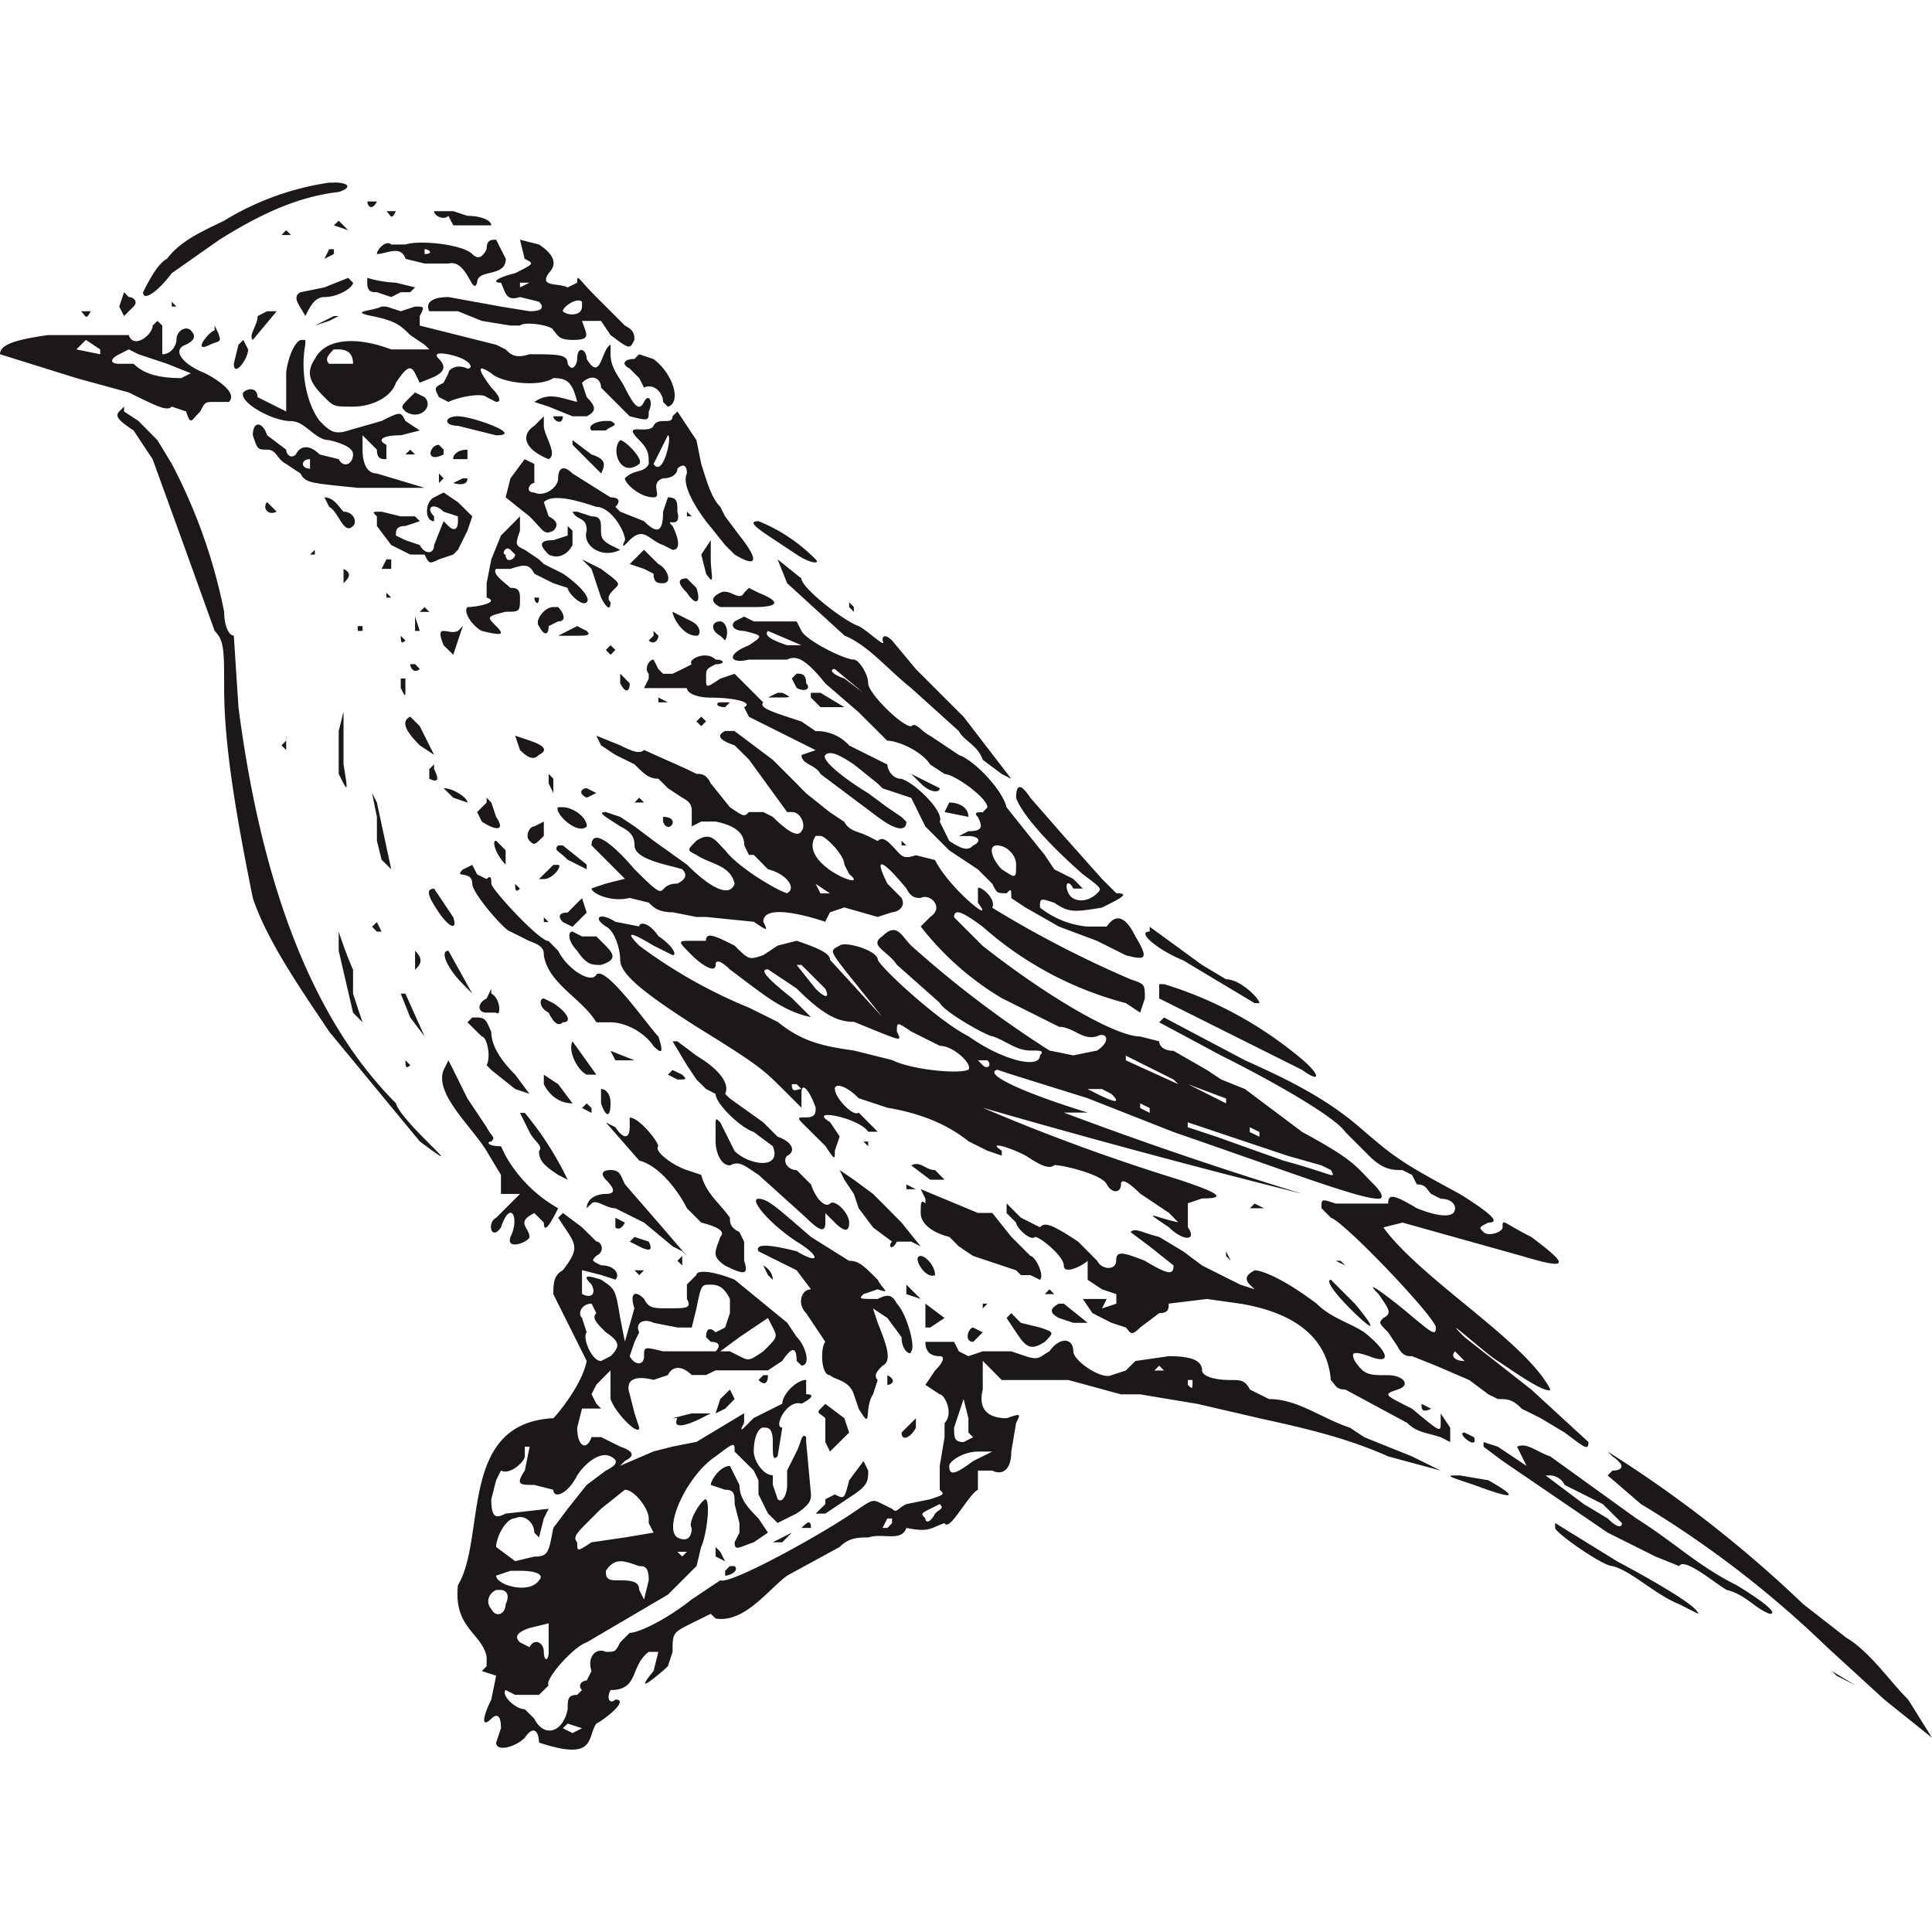 <svg xmlns="http://www.w3.org/2000/svg" fill-rule="evenodd" stroke-linejoin="round" stroke-miterlimit="1.41" clip-rule="evenodd" viewBox="0 0 128 128">
  <path fill="#1c171b" fill-rule="nonzero" d="M22.12 12.1h-.31a18.46 18.46 0 0 0-6.96 2.52c-1.26.63-2.84 1.26-3.79 2.53-.63.31-1.26 1.58-1.58 2.21 0 .63.95 0 1.9-1.26l3.16-2.22c2.53-1.58 5.06-2.84 7.9-3.16.95-.31.63-.63-.32-.63zm2.53 1.25h-.31c0 .32.31.64.63 0h-.32zm4.74.64h-.63c0 .31.63.63.95.31l.32.63h2.52c0-.31-.63-.63-1.58-.63l-.94-.31h-.64zm-3.47 0h-.32c.32.31.32.63.63 0h-.31zm-3.48.63l-.32.31.95.32-.63-.63zm-3.48.63l-.31.32h.63l-.32-.32zm15.49.63l.31 1.27c.64.31.64.31-.63.95-1.26.31-1.58.63-.94.63.31.63.31 1.26 1.26.95l1.26.31c.32.32.32.63-.63.63l-1.9-.31-3.47-.63c-.95 0-1.58.31-1.27.94h1.9l1.58.64 1.9.31h.63c.31-.31 2.21 0 2.21.32.32.31.32.63 1.27.63 1.26 0 .94-.32.63-1.26h1.26l.63.94c1.27.95 1.27.95 1.58.32 0-.32 0-.63-.63-.95l-1.9-1.9c-1.26-1.26-1.26-1.57-1.26-.94l-.63.31c-.63-.31-1.9 0-1.26-.94.63-.64.31-1.27-.64-1.9l-1.26-.32zm-1.58 0c-.32 0-.63 0-.63.63-.32.64-.64.64-.95.32-.63-.63-3.48-.95-4.43-.63h-.94c-.32-.32-.95.31-.95.63.63 0 1.58-.63 1.9.32l1.26.31h1.58c1.26-.31 1.58 2.22 1.9 1.27 0-.95 1.9-.32 1.9-1.58l-.64-1.27zm-4.74.63c.31 0 .63.32 0 .32v-.32zm-6 0h-.32l-.32.64.63-.32v-.31zm2.2 1.9v.32c0 .63.32.63.64.63l.95.32.63-.32h.63l.32-.32-1.27-.31a7.91 7.91 0 0 1-1.9-.32zm-1.26 0l-1.58.63-1.58.32c-.63.32 0 .95.32 1.58.31-.63.63-1.26 1.26-1.26.95 0 1.9-.64 1.9-.95l-.32-.32zm11.38.32h.63l-.63.31v-.31zm-26.23.63l-.32.95.32.63.31-.32.32-.31c.32-.32 0-.63-.32-.63l-.31-.32zm30.34.63v.32c0 .63-.95.63-1.27.31 0-.31.95-.94 1.27-.63zm-27.18 0v.32h.31l-.31-.32zm13.9.32c-.63.31-2.2.31-.63.63 1.58.32 1.9.63 2.53 1.26l.95.64.31.31h-2.52c-2.53-.95-4.43-.63-5.06.63-.63.95-.32 1.58.63 2.53.63.63.63.63 1.9.63 1.26 0 2.53-.63 2.84-1.58.63-.94.95-1.26 1.27-.63l.31.63c.63-.31 2.22-.63 1.27-1.58-.64-.63.95-.31 1.58 0 .63.32.63.64.31.64-.63-.32-1.26 0-1.26.31l-.32.63c-.63.32-.63.32-.31.95l.63.32c.63-.32 2.21-.63 2.53-.32l.63.32c.32 0 .32-.32-.32-.95-.94-1.26-.94-1.58 0-.95.64.63 3.16.95 4.11.32.95 0 1.27.31 1.58 1.58-1.26-.32-1.9-.63-2.84 0l.95.31 1.58.64h.94c.64-.32.64-.64 0-1.27l-.31-.94c.63-.64 1.26-.32 1.26.31l1.9 1.9c1.26.31 1.26.31 1.26-.32.32-.63 0-1.26-.31-.63-.32.63-.64.31-1.27-.95-.31-.63-.95-1.26-.95-2.21v-.63c-.63.31-.63 2.52-1.58.94 0-.63-.63-.94-.63 0 0 .32-.31.95-.63.32 0-.63-.63-.63-2.53-.63-.95.31-1.26 0-1.58-.32l-.63-.31-5.06-1.27v-.63c.32-.63.32-.63-.31-.63l-.95.31-.95-.31h-.32zm-7.58.31l-.63.32c0 .63-.63 1.26-.32 1.58l1.58-1.9h-.63zm-12.01 0h-.32c.32.32.32.64.64 0h-.32zm16.43.32l-1.26.63.95-.31.63-.32h-.32zm-11.69.32l-.32.31c0 .63-1.26 1.58-1.58.63H3.16C.95 22.52 0 22.84 0 23.47l5.06 1.58 3.47.95c1.9.94 2.53 1.26 2.85.94l.95.32c.31.95.31.63.94 0 .32-.63.32-.63.95-.63h.95c.63-.63-.95-1.58-1.58-1.9-1.58-.63-2.21-1.58-1.26-1.9.63-.31.63-.63.31-.94-.31-.32-.95 0-.95.63 0 .32-.31.95-.94.95v-1.9l-.32-.31zm3.8.63c-.32 0-1.59 1.58-.32.95.63-.32.94 0 .31-1.27v.32zm6 .63h-.32c-.63.32-.95 1.9-.95 2.21v2.53l-1.9-.95c0-.63-.62-.63-.94-.31-.32.63 1.9 1.9 3.16 1.9.95 0 1.58 1.26 2.53 1.26 1.26.31 1.58.63 1.58.95 0 .63-.63.94-.95.31l-1.26-.31c-.64-.64-1.27-.64-1.58 0-.32.31-.64 0-.64-.32l-1.26-.95c-.32-.95-.95-.95-.95 0 .32.95.32.95.95.95.63 0 .63.63 1.26.95l.95.63c.32.63.63.63 3.8.95h4.42l-3.16-.95c-.63 0-.95-.63-.95-1.58v-.95l.95.95c0 .63.31.63.63.63v-.95c-.63-.31-.32-.63.95-.63l1.26-.32-.95-.63c-.31-.63-.31-.63-1.58 0l-2.2.63c-.96.32-1.27 0-1.9-.63-.95-1.26-1.27-3.47-.95-5.05v-.32zm-4.11 0l-.32.32-.31 1.26c0 .95.95-.32.95-.95l-.32-.63zm-10.43 0l.95.63v.32l-1.58-.32.63-.63zm16.75.63c.63 0 .95.32.95.95H21.8c-.32-.32 0-.63.31-.95h.32zm-13.9 0l.63.32 1.9.63 1.57.63-.63.32c-1.58 0-2.53-.32-3.16-.95H7.9c-.63 0-.63-.32 0-.63l.63-.32zm33.81.32l-.32.31c-.63 0-.94.32-.31.64l.63.63.32.63c.63-.31 1.26.32 1.26.95l.32.32c.94-.32.31-2.22-.95-3.16l-.95-.32zM27.5 26l-.32.31c-.63.63-.63.63-.32.95.95.63 1.9-.32 1.27-.95L27.5 26zm-19.28.94l-.32.32c-.32.32 0 .63.95 1.26l1.26 1.9c1.38 3.79 2.75 7.58 4.11 11.38.63.63.63 1.26.63 3.8 0 4.1.95 9.16 1.9 13.9.95 2.84 3.16 6 5.06 8.85l6 7.27c3.8 2.84-1.26-1.27-1.58-2.53-6.32-6.32-9.16-16.44-10.43-26.23l-.31-4.75c-.32 0-.64-.63-.64-1.58a36.24 36.24 0 0 0-3.47-9.8l-.95-1.57-1.26-1.27-.95-.63v-.32zm36.66.32l-.32.32c0 .63-.95 0-1.26.63-.32.63-2.21-.32-.95.95.63.63.63.95.63 1.58-.31.63-.95.31-1.58.95 0 .31.95 1.26 1.9 1.26.63 0-.32-.95.63-1.26.63 0 .95-.32.95-.64.31-.31.63-.31.63.32-.32.63.32 1.9 1.26 3.16l1.27 1.58.63.63c1.58.95 1.58.32.32-1.26l-.95-1.27-.32-.63c-.63-.63-.95-1.9-1.26-2.84l-.32-1.58-1.26-1.9zm-8.22.32c0 .31.63.63.63 0h-.63zm-6.32 0c-.95 0-.95.63 0 .63l2.53.63c1.9 0-1.58-1.26-2.53-1.26zm5.69 0l-.63.63c-.95.63-.63 1.58.95 2.21.63-.31-.32-1.58-.32-2.21v-.63zm4.1.31c-.62 0-1.26.32-.94.63h.95c.31-.31.95-.31.31-.63h-.31zm4.12.95c.31 0-.32 2.85-.95 1.9l.95-1.9zm-6.32.32v.31l1.9 1.9c.3-.63.3-.95-.64-1.26l-1.26-.95zm3.16 0c-.64.63 0 2.53 1.26 1.58.32-.32-.95-1.58-1.26-1.58zm-12.01.31c-.64 0-.95 1.27.31.64v-.32l-.31-.32zm-1.9.32l-.32.32h.64l-.32-.32zm3.8 0c-.64 0-.96.32-.96.63h.95v-.63zm-10.44.63v.63c-.63 0-.63-.63 0-.63zm14.22 0l-.94 1.27-.32 1.26 1.58 1.26c.95.95.95 1.27 1.58.95.32-.31.32-.63-.31-.95l-.32-.94c.63-.64 2.53 0 3.48.31.94 0 1.9 1.58 1.9 2.21-.32.64 0 .32.3 0 .96-.94 1.27 0 2.22.32l.63.32c.63 0 .32-.95 0-1.58-.63-.64.63.31.32-.95 0-.63 0-.95-.63-.95l-.32.95c0 1.26-.32 1.58-1.26.63l-1.58-.63-.32-.32c.32-.31.32-.63-.32-.63l-2.52-1.58c-.64-.63-.95-.32-.95.32 0 .63-.95 1.26-1.58.94-.64 0-.32-.63 0-.63v-1.26l-.64-.32zm-5.68.95V32l.31-.31-.31-.32zm1.58.32l-.63.31s.94.32.94-.31h-.31zm-1.27.94l-.63.32c-.63.32-.63 1.58 0 1.58v-.32c-.63-.63 0-.94.63-.31l.95.31v.32c0 .63-.31.63-.63.32l-.32-.32-.63 1.58c0 .63-.63.63-.95 0l-.95-.32-.63-.31c0-.32 0-.63.63-.63l.95-.32-.31-.32h-.95l-1.27-.31c-.63 0-.63 0-.31.31v.64l.95 1.26 1.26.63h.95c.31.63.31.63.95.32l.95-.32.31-.31.63-1.27.32-.95-.95-.94-.95-.64zm12.33.32h-.32.32zm-20.23 0l.32.63c.63.32.95 1.9 1.58 1.27.31-.32 0-.95-.63-.95-.32-.32-.64-.95-1.27-.95zm-3.8.32c-.3.31 0 .94.64.63l-.63-.63zm20.55.63h-.31c.31.63.94.31.94 1.26-.31.95.95 1.9 2.22 1.27l-.64-.32c-.63-.32-.63-.63-.63-.95 0-.63 0-.95-.63-.95l-.95-.31zm7.27 0v.31h.32l-.32-.31zm-11.06.31l-1.26 1.27-.64 1.58-.31 1.58v.95c.94.31-.64.63-1.27.63-.31.31.32 1.26.95 1.58 1.27.31 1.58.31.95-.32-.63-.63-.63-.63.63-.95.95 0 .95 0 .95-.94 0-.64-.32-.64-.63-.64-.32-.31-1.27-.94-.95-1.26h.95c.94-.32 1.26-.32 1.58.32l1.26.63.95.31c0 .32.95 1.27 1.26.95.32-.31-.63-1.26-1.58-1.9l-1.26-.63-.32-.31-.94-.63c-.64-.32-.64-.32-.32-1.27v-.95zm15.8.32c-.63 0-.31.32.63.95l1.9 1.26c.95.63 1.58.63 1.26.32-.94-.95-2.2-1.9-3.79-2.53zm-12.64.32v.63l-.95.31c-.95 0-.95.32-.31.95.63.32 1.26 0 1.58-.63v-.95l-.32-.31zm9.48.94l-.63.95.32 1.27c.63.94.31 0 .31-.95v-1.27zm-13.27.64l.31.31c0 .32-.63.63-.63 0-.31 0 0-.63.32-.31zm-12.96 0l-.32.31h.32v-.31zm21.8 0l-.94.94.95.32.63.32c0 .63.32.63.63.63.63 0 .32-.95-.31-1.27l-.64-.63-.31-.31zm8.86.63l.63 1.58 3.8 3.47c1.57.64 2.84 2.22 4.42 3.48l3.16 2.85c.31.63 1.26.94 1.58 1.9l1.26.94.63.32-3.16-4.11-3.16-3.16-1.58-1.9s-.63-.63-.63 0c.32.63-.95-.63-1.58-.95-.95-.31-3.8-2.53-3.8-3.16l-1.57-1.26zm-12.96 0l.63.63.63 1.9c.32.63.63.94.63.31-.31-.31 0-.63.32-.94.32-.32.32-.32-.95-1.27l-1.26-.63zm-12.96 0l-.32.63h.64v-.63h-.32zm-2.84.63v.95c.31-.32.63-.63 0-.95zm22.75.63c-.63 0-.63.32 0 .95.63.95.95.63.63-.32l-.63-.63zm4.11.63l-.32.32c-.31.63-.94-.32-1.58 0-.63.32-.63.63 0 .95h2.22c1.58 0 1.9-.32.31-.95l-.63-.32zm-24.02.32v.32h.32l-.32-.32zm9.8.32c0 .31.31.63.31 0h-.31zm20.86.31v.32l.31.32v-.32l-.31-.32zm-28.13.32l-.32.32h.63l-.31-.32zm8.53 0c-.63 0-1.26.95-.95 1.26.32.64.64.64.64 0l.63-.31c.63 0 .31-.64 0-.95h-.32zm7.9.32c0 .31.64 1.58 1.58 1.58.32 0 .32-.64-.31-.95l-1.27-.64zm4.74.31l-.63.32c-.31.31 0 .63.63.63 1.27.32 1.27.32.32.95-1.58.63-1.26 1.26 0 .95h2.53c.63-.32 1.26 0 2.53 1.58l2.2 1.9 1.9 1.89c.64 0 2.22.63 2.85 1.58l.95.63c.63 0 2.84 1.58 2.84 2.21l-.31.32c-.32 0-.64 0-.32.32.32.63.32.94-.63.94l-.63.32h.63c.63 0 .95.32.31.63-.31.32-.63.32-1.58-.31l-.63-1.27c.32-.63-1.58-2.53-2.53-2.84-.63 0-.94-.63-.94-.95l-1.27-.63-1.26-.63a2.87 2.87 0 0 0-2.22-.95l-.94-.64-.95-.31c-.95-.32-1.9-.63-1.58-.95l-1.9-1.9-.95.32c-.94.63-.94.63-.94 0s0-.63.63-.95c.63 0 .63-.31 0-.31-.63-.64-1.9 0-1.58.31l-.63.32-.64.31h-.63l-.31-.31-.32-.63c-.32 0-.63.63-.32.94v.32l-.31.63h2.84c0 .32.63.63 1.58.63 1.58 0 2.85.32 2.21.64l.32.63 4.42 2.21-.94.32c0 .63.94.63 1.26 1.26l3.8 2.85c1.26.94 1.89.94 1.89.31l-.32-.31-.94-.64-1.27-.94c-1.58-.95-3.16-2.22-2.84-2.53.31-.32.95 0 1.9.63l1.57 1.26.32.32 1.9.63.94 1.9 1.58 1.58 1.9 1.26.95.95c.31.63.31.63.95.63.31-.31.31-.31.31.32l.95.63 2.21 1.26 2.53.95 1.9.95c1.26.32 1.58.32.63-1.26-.63-1.27-1.26-1.58-1.9-.64h-1.26a5.94 5.94 0 0 1-3.16-1.26c0-.63 0-.63.95-.32.95.64 1.26.64 3.16.32 1.26-.63 1.9-.95.95-.95l-.95-.95-2.53-2.84-2.21-2.53c-.63-.95-.95-.95-.95 0 .32.95 1.9 2.85 4.42 5.06 1.27.95 1.27.95.95 1.26-.63.63-1.58.63-1.9 0-.31-.63 0-.95.32-.31h.63l-.63-.64-1.26-.63-.63-.95-1.27-1.58-1.26-1.58c-.32-1.26-2.22-3.16-3.16-3.47l-1.9-1.27c-.63-.31-.95-.95-1.26-.63-.64 0-2.85-2.21-2.85-2.84 0-.64-.63-1.58-.95-1.58-.63 0-3.16-1.27-3.47-1.9l-.32-.63h-2.84l-.64-.32zm-21.8 0v.95h.31l-.31-.95zm20.22.32c-.63 0-.63.63 0 .95l.32.31c.32-.63 0-1.26-.32-1.26zm-9.48.31l-1.26.64h.95c.94 0 1.26 0 .94-.32l-.63-.32zm-7.58 0l-.32.32c-.63.32-1.58-.63-.95.95l.64.63.63-1.9zm-6.64 0h-.32v.32h.32v-.32zm26.86.32l2.22.95h-.95c-.95-.32-1.58-.63-1.27-.95zm-7.58.32l-.32.31c.32.32.64 0 .64-.31l-.32-.32v.32zm-16.75 0c0 .31 0 .63.31.31l-.31-.31zm13.9.63l-.31.31.31.32.32-.32-.32-.31zM27.5 44h-.32c0 .32.32.63.63.32L27.5 44zm27.8.32l1.9 1.58-1.26-.95c-.95-.32-.95-.63-.63-.63zm-14.21.31v.64c.31.63.63.63.63 0l-.63-.64zm11.69 0l-.32.32.32.63c.63.32.95 0 .63-.31 0-.64-.31-.64-.63-.64zm-25.92.32h-.31v.63c.31.63.31.63.31 0v-.63zm24.66.95l-.64.31h.64c.94 0 .94 0 .31-.31h-.31zm2.2 0v.31l.64.64h1.58l-1.58-.95h-.63zm-10.1.31v.32h.63l-.63-.32zm4.1.32c-.31 0-.31.32.32.32l.32-.32h-.64zm-24.96.63l-.32 1.27v2.84c.63 1.27.63 1.27.32-.63v-3.48zm4.42.32c-.63.31-.32.95.63 1.9l.95.63-.95-1.9-.63-.63zm19.28 0l-.32.31.32.32.32-.32-.32-.31zm2.21.95h-.63c-.63.31-.32.63.63.95l.95.94 2.53 3.48h.31c.64 0 .95.95.64 1.26-.32.64-1.58-.63-1.9-.94l-.63-.32h-.95c-.32.32-.32.32-1.26-.32l-1.27-1.58c-.31-.63-.63-.63-.95-.63l-.63-.31-2.84-1.27c-.32.32-.95 0-1.58-.31l-1.58-.64.31.64.95.63 1.27.63c.63.63.94.95 1.58.95l.63.63.95.63c.63.32.63.63.63.95v.95l.63-.32h.95c1.58.32 1.9.95 1.9 1.58l.31.63h.32l.94.95c1.27.32 1.9 1.27 1.27 1.58-.32 0-3.16-1.58-4.11-2.84-.63-.63-.95-1.27-1.9-.63-.63.63-.63.63 0 .94.95.64 2.22.64 2.53 1.9-.31.95-1.58.32-3.16-1.26L43.3 55.7l-1.26-.95-.95-.63-.95-.32c-.63 0 0 .32.95.95.63.31.95.63.95 1.26 0 .95 2.2 1.27 3.16 1.58.31.32.31.63-.32.95-1.58 0-.32 1.58-2.84-.95-1.9-2.21-2.85-2.53-2.85-1.58l2.21 2.21-1.26.32-.95.32c0 .31 1.26.94 2.53.63l1.26.31c.32.32.64.64 1.58.64l1.58.31h.64l3.16.32c.94.63.94.63.63 0 0-1.27 3.16-.32 4.1 0l.32-.63.95-.32 2.21.63.95-.31c.32 0 .95-.32.63-.95l-.94-.95c-.95-1.9-.32-1.58 1.26.32.32.63.63.63.95.63.63-.32 1.58.63.63 1.26l-.63.63a19.33 19.33 0 0 0 5.37 4.75l3.8 1.9c.94 0 1.57.94 2.52.62.63-.31.95.32 0 .95l-1.58.32-1.58-.32a69.8 69.8 0 0 1-9.16-6.95c-.64-.63-.95-1.58-1.9-.63-.95.63.32.95.95 1.9l2.84 2.52c.32.63 3.16 2.21 3.48 2.21.95.32 1.58.95 2.53.95.63 0 .95 0 .63.32 0 .95-2.53.31-4.74-1.27-1.9-.94-5.7-4.42-6-5.05 0-.64-2.22-1.27-2.53-.95-.64.32-.64.32.31 1.58l2.53 3.16-3.48-3.8c0-.3-.31-.63-2.21-1.26l-1.26.32-.95.63c-.95.32-.95.32-1.9-.63-1.26-.63-1.9-.95-1.9-.32h-.94c-.95 0-.95 0 0 .95.63.63 1.58 1.26 1.58.63 0-.31.31-.31.95.32l1.26.95c1.26.94 2.53 1.9 4.1 2.2l-1.26-1.26c-1.58-1.26-2.2-1.9-1.58-1.9l1.9 1.27c1.9 1.9 2.85 2.21 3.8 2.21l1.57.64c1.58.63 1.58.63 1.27 0 0-.64 0-.64.95 0l1.9.95c.94 0 2.2 1.26 1.89 1.58-.63.31-3.8 0-5.06-.64l-2.53-.63c-2.21-.31-3.47-.63-5.05-1.9l-1.9-.94a33.04 33.04 0 0 1-7.27-4.11c-.95-.95-.63-.95.95 0l1.26.63c.32 0 0-.63-.94-1.26-.64-.95-1.27-.95-1.27-.64l-1.58-.31c-.95-.63-1.58-.32-.63.31.63.32.95 1.58.95 2.22 0 .94 1.58 2.2 5.05 4.42 4.11 2.53 4.43 2.85 5.7 4.11l1.26 1.26v-.94c0-.95.63 0 .94.94 0 .32 0 .64-.63.64s-.63 0 0 .63l1.27 1.26c.63.95.63.95.63.32l.32-.95-.64-.95c-1.58-.95 1.9-.31 2.53.64h.63l-1.26-1.27c-.32.32-1.58-.95-1.58-1.58 0-.32.63-.32 1.58.63l1.9.63c1.9.32 3.79.95 5.37 2.22l1.26.63.95.32v-.32c-.95-.63.32-.32 1.58.32.95.63 1.58.94 1.9.63.63 0 3.16.63 3.47 1.26.32.63.95.63.95 0 0-.31.32-.31 1.27.63l1.9 1.27.62.63c-1.58-.32-2.52-.95-.63.32.95.94 1.9.94 1.27 0v-1.58l.94-.32c1.59 0 1.27-.32-1.58-1.26-4.4-1.36-8.72-2.94-12.95-4.75a626.84 626.84 0 0 0 21.17 5.7 263.42 263.42 0 0 1-15.8-5.38h1.58c-4.1-1.26-6.95-2.53-6-2.84l.94.31 5.06 1.58L77.75 75c8.22 2.84 12.32 4.42 13.59 4.42.31 0 .31-.32-.32-.95-1.26-1.26-1.26-1.58-4.74-3.47l-3.8-2.85-1.57-.63-.95-.63-2.21-1.27c-.63 0-.95-.31-.95-.63l-1.26-.32c-1.58 0-6-2.52-10.43-6l-1.9-1.9c0-.63.63-.31 1.9.63a23.06 23.06 0 0 0 9.48 5.06l.95.63.31-.94c0-.95 0-.95-.95-1.27a71.4 71.4 0 0 1-9.16-4.74c.31-.63-.95-1.58-.95-1.26v.94c1.26 1.58-1.9-.94-2.84-2.84l-1.27-.32c-.95.32-.95 0-1.58-.63-.31-.31-.63-.63-.95-.31l-.63-.32c-.63-.32-1.26-.32-1.58-.95l-.95-.63-1.58-1.26-.63-.64-1.58-1.58-2.53-1.9zm-29.7.31v.32l-.32.32.31.31v-.95zm15.16 0l.32.95c.63.63.95.63 1.26.32.64-.32.32-.63-.63-.95l-.95-.32zm-5.37 1.9l-.32.32v.63c.64.31.64 0 .32-.63v-.32zm31.6.63l.64.63c.63.64 1.26.64 1.26.32l-1.9-.95zm-24.01 0v.63l.31.64v-.95l-.31-.32zm-6.96.95l.64.63.94.32c0-.32-.94-.95-1.58-.95zm9.48 0c-.31 0-.63.32 0 .63l.64-.31-.64-.32zm-14.22.32l.32 1.58v1.58l.31 1.26.64.63-.95-4.42-.32-.63zm7.59.31v.32l-.63.63.31.63c.95.63 1.58.63.95-.31l-.32-.95-.31-.32zm10.11 0l-.31.32h.63l-.32-.32zm20.54.32l-.31.63 1.58.32c0-.64-.63-.95-1.27-.95zm-25.6.31h-.31c-.32.32 1.26 1.9 1.9 1.27 0-.63-.95-1.27-1.59-1.27zm6.64.64v.31c.32.95 1.27-.31 0-.31zm-7.9.31l-.63.32c-.32 0-.63.63-.32.95.32.31.32.31.95-.32v-.95zm18.33.95c.32 0 1.58 1.26 1.58 1.9l.32.63c1.58 1.26-3.48-.63-2.22-2.53h.32zm-21.5.32c-.3 0 0 .94.64 1.58v-.95l-.63-.63zm26.87 0v.31h.32l-.32-.31zm-22.44.31h-.31c-.32.32 0 .32.63.95l1.26.63v-.31l-1.58-1.27zm28.76 0c.64 0 1.27.63 1.27 1.27 0 .94 0 .94-.95.31-.63-.63-.95-1.58-.32-1.58zM36.66 57.3l-.95.94h.32c.63 0 1.26-.94.95-.94h-.32zm-5.37 0l-.63.31c-.63.63.63 0 .63.95 0 .63 2.21 3.16 2.53 3.16l1.26.63c.95.32.95.64.95.95.32 1.9 2.53 2.85 3.48 4.43h.94c.95 0 2.22.63 2.85 1.58.63.63.63.31.32-.64-.64-.63-3.48-4.74-4.11-4.1-.32.63-1.9-.32-2.53-1.58l-.63-.64c-.64 0-3.8-3.47-3.8-3.79 0-.32 0-.63-.31-.32l-.63-.31-.32-.63zm2.84.94v.32c0 .32 0 .63.32.32l-.32-.32v-.32zm19.91.32l.95.63h-.63l-.32-.63zm-25.28.32c-.63 0-.32.63.32 1.58.63.94 1.26 1.26.95.31l-1.27-1.9zm9.8.63l-.32.31-.63.64c-.63 0-.63.31-.32.63l.64.31.94-.94-.31-.95zm-2.53 1.26v.32h.32l-.32-.32zm-11.06.32l-.32.31.32.32h.31l-.31-.63zm51.2.63c-.95 0 .63 1.27 2.21 1.9l4.74 2.84h.32c0-.31-1.27-1.58-2.21-1.58l-1.59-.95-3.47-2.53v.32zm-53.73 0v1.27l.95 4.1.63.64-.32-.95-.31-.95v-1.58c-.36-.83-.67-1.67-.95-2.53zm15.49 0c-.32 0-.32.63.31 1.27.63.94.95.94 1.58.94.95-.31.95-.63.32-1.26l-.63-.63h-.95l-.63-.32zm-8.22 1.27c-.63 0 0 1.26.95 2.2l.63.64-1.58-2.84zm-2.21 0v1.26c.31-.32.63-.63 0-1.26zm25.28.94h.32l1.58 1.58c.31.64 0 .64-.64 0l-1.26-1.58zm24.34 1.27h-.32v.95l9.48 4.74c1.27.94 1.27.31-.31-.95a25.9 25.9 0 0 0-8.85-4.74zm-44.57.31l-.31.64c-.63.31-.63.94 0 .94h.63c.32.32.32-.94-.32-1.26v-.32zm-6 .32l.63 1.58.95 1.26-1.27-2.84h-.31zm9.48.32c-.32 0-.32.63.32.94.31.64.63.95.94.64.64 0 .32-.64-.63-1.27l-.63-.31zm-4.74 1.26l-.32.32.95.94c.32 0 .63 1.27.32 1.9l.31.32 1.58 1.26.95.32-.95-1.27c-.94-.95-1.58-1.9-1.58-2.84-.31-.63-.31-.95-.94-.95h-.32zm45.83 0l-.32.32 4.1 2.2c3.8 1.9 7.6 4.12 8.23 5.07l1.58 1.58c.94.94 1.58.94 2.2.94l.64.32.32.63c.63 0 .63.32.95.63l.63.32c.63 0 .95.32.95.63 0 .63-.95.63-2.53 0-1.58-.95-1.9-.95-1.9-.31h-3.48c-.94-.32-.94-.32-.94.31l.63.63c.95.32 6.95 6.64 6.95 7.27 0 .64-.31.32-2.21-1.26-1.58-1.27-2.53-1.9-1.58-.95.63.95.95 1.26.31 1.58-.31.32-.31.32.32.95l.63.95c.32.63.64.63.95.63l1.58.63 2.21.95 1.27.95.63.31c.63 0 .95 0 1.58.64l1.26.63 1.58.95c1.27.94 1.58 1.26 1.58.63l-3.79-3.48-4.42-3.47c-1.9-1.9 1.58 1.26 2.21 1.58.95.63 3.16 2.2 3.48 1.9-1.58-3.17-8.54-7.28-11.07-10.75l1.27-.32 7.9 2.21c3.16.95 3.16.63.63-1.26-1.9-.95-1.9-1.27-1.9-.63 0 .31-.94.63-1.26.31-.32-.31-.32-.31.32-.63.63 0 .63-.32-1.9-1.9-4.1-2.2-4.42-2.52-6.64-4.42-2.2-1.9-4.74-3.16-7.58-4.43l-5.37-2.84zm-32.24 1.58h-.32l.95 1.58.63.95.64.63.63.32c0 .63 1.58 2.2 2.53 2.53l1.26.94c.63 1.58-1.58 1.27-2.53.32l-.95-1.9c-.31-.31-.31-.31-.31.32v.95c0 .63.31 1.58.95 1.58.63-.32.94 0 1.9.63l3.15 2.84c.95.95 1.27.95 1.27.32v-.63l.63.63c.63.63.95.63.95 0s-.95-1.58-1.27-1.26c-.31.31-.95-.32-1.26-1.27l-.95-.95c-.63 0-.95-.63-.63-.94.63-.32.31-.95-.63-1.27l-.95-.95-2.21-1.58-.32-.31c.32-.64-.32-1.58-1.9-2.53l-1.26-.95zm-6.95 0c-.32.63.31 1.9.94 2.21h.64l-1.58-2.21zm2.52.63l.32.63h1.27l-1.59-.63zm34.14.32l3.16 1.58.31.31-3.47-1.58v-.31zm-9.48.31h.31c.32.32 0 .64-.31.32l-.32-.32h.32zm-38.25 0c0 .32 0 .64.32.32l-.32-.32zm2.85 0l-.32.64c-.63 1.58 1.9 3.79 2.85 5.37l.95 1.58v1.26h1.26l-1.58 1.58c-.63.32-.32 1.58.32.64.63-1.9 1.26-.64.63.63-.32.95 1.26.31 1.26 0 0-.63-.95-.95.32-1.58l.63.63c0 .95.63-.32.95-.95a9.18 9.18 0 0 1-3.48-3.47l-.31-.64c-.95 0-.95-.31-.64-.31.32-.32 0-.32-.31-.95l-1.27-1.9-.94-1.9-.32-.63zm14.85.64l-.31.31.63.32c.63 0 .63 0 .32-.32l-.64-.31zm-8.53.31v.63c.32.64.95 1.27 1.9 1.27l-.95-1.27-.95-.63zm23.07.32l.63.31-.63-.31zm-6.32.31l.32.32c-.32 0-.64.32-.64-.32h.32zm25.92 0l2.53.95v.32l-2.53-1.27zm-6.64.32H73l.63.32c.63.63.32.63-.95 0l-.63-.32zm-32.24 0v.95c.32.95.63.95.63 0 0-.63-.31-.95-.63-.95zm-.95.95l-.31.31.63.32v-.32l-.32-.31zm36.67 0l.63.31v.32l-.63-.32v-.31zm-40.77.63h-.32l.63 1.27c.32.63.95.94.63 1.26 0 .63.32.95 1.27 1.58l.63.32a21.5 21.5 0 0 0-2.84-4.43zm42.66.32c-.31-.32-.31 0 0 0zm-35.71 0v.63c0 .63-.32.95-.95 0l-.63-.32 2.21 2.53c1.27.32 2.53 1.9 3.16 3.16l.95.95c1.26.32 1.58.63 1.26.95-.31.95-.63 1.26.32 1.9 1.26.63 1.58.63 1.26-.32v-1.27l-.31-.63c-.63-.31-.63-.63-.63-.95-.64-.94-1.58-1.58-1.9-2.84l-.95-.32c-.95-.31-2.21-1.26-1.9-1.58 0-.31-1.26-1.9-1.9-1.9zm39.5.31c-.31 0 0 0 0 0zm-2.52 0l6.63 2.22 2.22.63.63.31c.31.64.31.32-3.16-.63l-4.43-1.58-1.9-.63v-.32zm4.1.32l.64.32v.31L82.8 75v-.32zm-25.6.95l.32.31v-.31h-.31zm3.17 1.58l1.26.95h.95l-.63-.64c-.64 0-.95-.63-1.58-.31zm-4.74.31l.31.64.63.94.32.95.95 1.27 1.26.94c-.31.32 0 .64.32 0h.95l.63.32-1.27-1.58-.94-.95-.95-.95-1.27-.94-.94-.64zm-15.18 0c-.63 0-.63.32-.31.64.63.63.63.94 0 .94s-1.27.32-1.27.95l.32-.31c.32-.32.95.31 1.58.31l1.9.95 1.9 1.58.63.32.31.31-1.9-2.21-2.2-2.53c-.32-.63-.32-.95-.96-.95zm19.6.95v.32h.63l-.63-.32zm.95.32l.31.63v.32c-.31-.32-.31 0-.31.63s.63 1.26 1.9 1.58l.63.63.94.63 2.85.95.32.32h.63l.63.31c.32-.31-.32-1.58-.63-1.58L67 81.94l-1.26-1.58h-.95l-3.8-1.58zm-10.75.63c-.63 0 .63 1.58 2.53 2.84 1.58.95 1.58 1.58 0 .64-1.26-.32-2.84-.64-2.53 0l2.53 1.26.95 1.26c-.63 0-.95.95-.32 1.58l1.27 1.9c-.32.32-.32 2.21.31 2.21.32.32 1.27.32 1.58 1.27l.32.95c.95 1.58.32 0 .95-.95l.31-.95c-.31-.32 0-.63.32-.95.63-.31.32-1.26-.32-2.84l-.31-.95.95.63.94 1.27c0 .94.64 1.26.64.94.31-.31-.32-2.53-.95-3.16-.32-.63-.63-.63-1.27-.31-1.26 0-1.26 0-.94-.32l.94-.32c.95.32.32 0 0-.63-.94-.95-1.26-1.26-1.9-1.26l-2.52-1.58c-2.21-1.9-2.85-2.53-3.48-2.53zm16.44.32v.63l.63.63c0 .32.95 1.26 1.26.95.32 0 1.9 1.26 1.9 1.9 0 .63 1.26 0 1.58-.32v1.26l.95.63.95.32v.63l-.95.32.31-.63h-1.58l.64.94 1.26.64.95.31c.31.32.31.64.95 0L76.8 87c.63 0 .63-.31.63-.63l2.53-.31 2.21.31c1.9.32 5.7 1.27 6 5.06.32.32.32.63.96.63l4.1 2.21c.64.64 1.27.64 2.22.95l.63.32v-.95l-.63-.95v.63c0 .64 0 .64-1.9-.94-1.9-.95-1.9-.95-.95-1.27.95-.31.32-.95-.63-.95-1.26 0-1.58 0-2.21-.94-.32-.64 0-.64.95-.32 1.58.63 1.26-.32-.32-1.58-.95-.63-2.21-.95-3.16-1.9-2.53-1.9-3.8-2.21-4.1-2.21-.64.32-.64.63-.33.95l.32.31-.95-.31-1.26-.63-1.27-.64-1.26-.94-1.58-.95c-1.26-.32-1.58-.63-1.9-.32l1.27.95 1.58 1.26c0 .64-.32.64-1.9-.31-1.58-.63-1.9-.63-1.9 0s-.94.63-1.26 0l-1.26-1.27C69.53 81 69.2 81 68.9 81.31l-1.27-.64-.94-.94zm16.43 0l-.31.31h.94l-.63-.31zm-45.83.63l-.31.31.63.95c.63.95.63 1.27-.32 2.53-.63.32-.63.95-.63 1.58l2.21 4.43c-.31 1.58-1.9 3.47-2.2 3.79-6.33.31-4.43 7.9-6.33 11.06-.31 2.84 1.58 3.16 1.9 4.74v.63l-.32.32.95.31-.32 1.58c-.63 1.27-.63 1.9 0 1.27.32-.32.64-.32.64.63l-.32.95c0 .63 1.26.32 1.9-.32.63-.94.94-.31.94.32 3.8 1.26 3.16-.32 3.8-1.26.63-.32 2.2-1.59 1.26-1.59-.32.32-.63 0-.32-.63 1.9 0 1.27-1.58 2.53-2.53h.64l-.32 1.27c-1.58 1.9.63 0 .95-.32l.31-.95c0-1.26 0-1.26 1.27-1.9l1.26-.62.32.31c1.9.32 3.47-1.9 4.74-2.84l3.48-1.9c.63-.63 1.26-.63 1.9-.63.94-.32 2.2.32 2.52-.63 1.58.31 1.58 0 2.53-.32.31.63 1.58-1.9 2.21-2.21v-1.27h.95c.63.32 1.26 0 1.26-1.26l.32-1.9c.32-.63.32-.63-.63-.31-1.27 0-1.9-.63-1.58-1.9v-1.9l1.26 1.27h4.42l3.48.95h1.27l3.79.63 4.1.95c2.85.63 5.7 1.26 8.54 2.53l3.48.94-1.9-.94-3.16-1.27-.95-.63c-1.9-.63-3.47-1.9-5.37-1.9l-1.26-.63c-.32-.63-.64-.63-1.27-.63-1.26 0-1.9-.32-1.9-.63 0-.63-.63-.95-2.2-.95l-2.22.32-.63.63-.95.31c-.63.32-2.53-.94-2.53-1.58 0-.94-.95-.94-1.58 0-.63.32-.63.64-1.58.32l-.95-.32h-1.9l-.94.32-.63-.32-.32-.63h-1.9c0 .63.32.95.95.95.32 0 .32.32-.31.95l-.64.95.95.63c.32 0 .95 1.26.32 1.9v.94l-.32 1.9v1.58c.32.31.32.31-.63.63l-1.58.32c-.63.31-.63.63-.95.31l-.63-.31c-.63-.32-.63-.32-1.58.31-2.21 1.58-8.53 5.06-9.17 4.74l-1.9 1.27c-1.57 1.26-3.47 2.21-4.1 2.21l-.63.63c-.32.63-.32.63-.95.63-.63-.31-1.27.32-.95 1.27l-.32.63c-.31 0-.63.32-.31.63l-.32.32c-.63 0-.63.31-.63.95-.32 1.58-1.58 1.9-2.21.63l-.63-.63c-.64 0-1.59-.95-1.27-1.27l.63.32h1.58l.64-.63c-.32-.32 1.58-2.53 2.52-2.85l5.38-3.16 1.9-1.9.3-1.26c.32-.63.64-2.84.32-3.16-.31 0-1.26 1.58-.94 1.9 0 .63-.32.95-.95.63-.95-.63.63-4.11 2.53-5.37 1.26-.95 1.26-.95 1.26-.32l1.27 1.26.31.64V99l.63 1.27.64.63 1.26-.63c.95-.63.95-.95.95-1.27l-.32-3.47v-.32c-.31-.31-.31.32-.63.95l-.63 1.26v.95c0 .63-.32 1.27-.63.95l-.32-.95v-.63c-.63 0-1.26-.95-1.26-1.58 0-.95.31-1.58.63-1.58.31 0 .63 0 .63.95s0 1.26.32.95l.31-1.9c-.63 0 .32-1.9 1.27-1.58.63-.32.94-.63.31-.63v-.95c-.63 0-1.58.95-1.58 1.58l-1.9.95c-.94.95-.94.95-.63.31v-.63l-3.16 1.9-1.58.31-1.26.32-2.21.95.31-.32c.64-.31.64-.63-.31-.95l-1.27-.63h-.63c-.32.95-.95.63-.95-.63l.32-1.26h1.26l-.31-.32-.32-.63.32-.63.31-.32.63-.63v1.9c.32.94 1.9 2.52 1.9 1.89l-.31-.95-.32-1.26c-.32-.95.32-1.27 1.58-.95l.95-.32c.31-.63.94-.63 1.58 0h.94l.64-.31h3.47l.95-.63c.63-.95.95-.95.95 0l.32.31c.63 0 .31-1.26-.32-1.9l-.63-.94-3.48-2.85c-1.58-.63-2.53-.63-2.53-.31l-.63.63v.95c.32.63 0 .63-1.26.63-.95 0-1.27 0-1.58-.63-.64-.64-.95-.32-.64.63l-.63 2.21-.31-1.58c-.32-1.9-.32-1.9-1.27-2.53-.95-.31-1.26-.31-.63.32.32.63 0 .95-.63.63v-1.58l1.26.32.95.31c.32-.31 0-.95-.95-.95-.63-.31-.63-.31-.31-.63.63-.31.31-.95 0-.95l-.95-.94-1.27-.95zm2.22 33.82c.63-.32.31-.32 0 0zm1.26-33.5v.63s.32.31.63-.32l-.63-.32zm1.27 1.26l-.32.31.63.32c.63.32.95.32.63-.32l-.94-.31zm39.19.95v.31l.31.32-.31-.63zm-36.03.31l-.32.32.32.31v-.63zm15.8 0c-.63 0 .31 1.58.95 1.27 0-.64-.64-1.27-.95-1.27zm27.81.32h-.32l.64.31-.32-.31zm-38.24.31l.31.64.32.31c0-.63-.63-.95-.63-.95zm-8.22.32h-.31l.31.32.32-.32h-.32zm48.04.63h-.32.32zm-2.21 0c-.32 0 0 .63 1.26 1.9 1.58 1.58 1.9 1.58.32-.32l-1.58-1.58zm-28.13.32v.63l.95.32-.95-.95zm-12.96 0c.63 0 .95.31 1.27.95v.94l-.32.95-.63.32c-.32-.32-.63-.32-.63.32l.31.31c.63 0 .63.32.32.63h-3.48c-1.26-.31-1.26-.31-1.26.32s-.63.63-.95 0l.32-.95.31-.63c-.31-.63.32-.95.95-.63l1.58.31h.95l.31-1.26c.32-1.58.32-1.58.95-1.58zm22.44.31l-.31.32h.63l-.32-.32zm-4.42.95v.32l.31-.32h-.31zm-25.92 0l.32.63c-.32.32 0 .64.63 1.27.95.63.95.95.31 1.58l-.63.32c-.63 0-1.26-1.58-.95-1.9l-.31-.95c-.32-.32 0-.95.63-.95zm22.12 0v1.58h.32l.95-.63-1.27-.95zm9.17 0h-.32c-.63.32-.63.63 0 .95l.95.32h.95l-1.58-1.27zM67 87l-.31.32.63.95c.63.95.95 1.26 1.9.63.63-.63.63-.63-.32-.95l-1.27-.31-.63-.64zm-16.12.32l.32.63c.32.64.32.64-.63 1.58-.95.64-.95.64-1.58.32l-.63-.32h-.64l1.27-.94.95-.64.94-.63zm13.6.63c-.32 0-.64.95 0 .95l.63-.63-.64-.32zm31.92 1.58l.63.64c-.63 0-.95-.32-.63-.64zm-19.6.95l.32.32h-.64l.32-.32zm-26.23.63l-.32.32c.32.32.63.32.63-.32h-.31zm8.22 0v.64c.31 0 .63-.32 0-.64zm19.9.32h.32c0 .63 0 .63-.31.32v-.32zm-30.33.63l-.64.63-.31.95.63-.31.63-.64-.31-.63zm15.48.63l.32 1.27v.95l.31.31-.63.32c-.63 0-.63-.32-.63-.95l.63-1.9zm30.34.32c0 .32 0 .63.64.32l-.64-.32zm-39.5 0l-.32.32c-.32.31 0 .31.32.63v1.58l.31.63.32-.32.95-.94-.32-.95-1.26-.95zm-7.59.63h-1.26l-1.27.32h.32c-.32.63.32.63 1.58 0l.63-.32zm13.6.32l-.32.31-.64.64c0 .63.64.31.95-.32v-.63zm36.34.95c-.63 0 .95 1.26.63.31l-.63-.31zm1.26.63v.31l1.27.95 6.95 4.74 3.16 1.58 1.58.64c.32-.64 2.53 1.26 3.16 1.58 1.26.31 1.9 1.26 2.84 1.58.64 0-.63-.95-2.2-1.9-2.54-1.26-4.12-2.84-6.64-4.42l-5.7-4.11c-.94-.32-1.57-.95-2.2-.64l.63 1.27-1.9-1.27-.95-.31zm-63.2.31l-.32 1.58c-.64.95-.32.95.63.95l1.26.32c0 .63.95.31 1.58-.95.63-.95 1.58-1.58 2.21-1.26.64.31.32.63-.31.94l-1.27.95-1.26 1.58-.95 1.27c-.31 1.58-.31 1.9-1.26 1.9l-1.27.3-1.26-.94c0-.63.63-1.9 1.26-1.9.64-.31 1.27.32 1.27.95l.31.32.32-1.26.32-.64-2.85.32c-.63.32-.95.32-.95-.95l.32-1.26.32-.64c.63.32 1.58-.63 1.58-.94v-.64h.31zm29.7.32h.95l-1.27.63c-1.26.95-1.58.95-1.58.32 0-.32.95-.95 1.9-.95zm41.72 0l.32.32c.94.63.63.94 0 .94l-.32.32 2.21 1.9a68.57 68.57 0 0 1 12.33 9.48l3.79 3.47 3.16 2.53-1.58-2.53c-1.26-1.26-2.53-3.16-4.1-4.1l-2.85-2.22a81.55 81.55 0 0 0-12.96-10.11zm-49.3.63l-.95 1.27c-.32 1.26-.32 1.26-.95.94l-.63.32v.32l-.64.63h.64l1.9-1.27c.94-.63.94-.94.94-1.58l-.31-.63zm-8.85.32c-.64 0-1.27.95-1.27 1.26l.95.32c.63 0 .63.31.63.95l.32 1.26v.63l-.32.64c0 .63.32.31 1.27 0l.94-.64-.63-.94c-.63-.64-1.26-1.27-1.26-2.22l-.63-1.26zm54.36.63s.63 0 .94.63l2.53 1.27 1.27 1.26c0 .32-.32.32-.95-.31l-1.58-.95-2.53-1.9h.32zm-6 0c-.96 0-.96 0 .94.63 2.53.95 3.16.95.95-.31l-1.9-.32zm-53.74 2.85v.31l.32.63-1.9.32-2.21.32c-.95.63-.95.63-.95 0-.31-.32 0-.64.63-1.27l.95-.95 1.58-1.26c.64 0 1.58 1.26 1.58 1.9zm19.28-.95c.32.31 0 .31-.31.63-.32.63-.64.63-.64.32-.31-.32-.31-.32.32-.64l.63-.31zm-3.16.95v.31l-.31.32h-.32l.32-.63h.31zm-6 .63h.63c0-.63-.32-.32-.63 0zm49.93-.32v.32c0 .31 3.16 2.53 3.8 2.53 1.26.31 2.84 1.9 4.42 2.52l1.26.64c0-.32-1.26-1.27-5.37-3.48l-4.1-2.53zm-50.57.63l-1.26.64h.63l.63-.64zm-6.95 1.27l-.31.31-.32-.31h.63zm1.9-.32v.63l.63.32-.32-.63-.31-.32zm-5.06 1.27c.32 0 .63 0 .63.94l-.31 1.27-.32-.63c0-.64-.63-.64-1.58-.64-.63 0-.63-.31-.63-.63.63-.95 1.26-.63 2.21-.31zm6 0l-.31.31v.32c.32 0 .95-.32.63-.63h-.31zm-14.53.31h.63c1.26 0 1.58.32 1.26.63-.63.95-2.84.32-2.84-.31l.95-.32zm-.63 1.27c.31 0 .63.31.31.94 0 .64-.63.95-.95.32-.31-.32-.31-.95.32-1.26h.32zm3.16 2.2v1.9c0 .64-.32.64-.32 0 0-.63-.63-.94-.95-.31l-.63-.32c-.32-.31-.32-.63.63-.95l1.27-.31zm85.01 3.17l.32.31 1.26.64-1.58-.95zm-83.75 3.48l.95.31-.63.32-.64-.32.32-.31z"/>
</svg>
